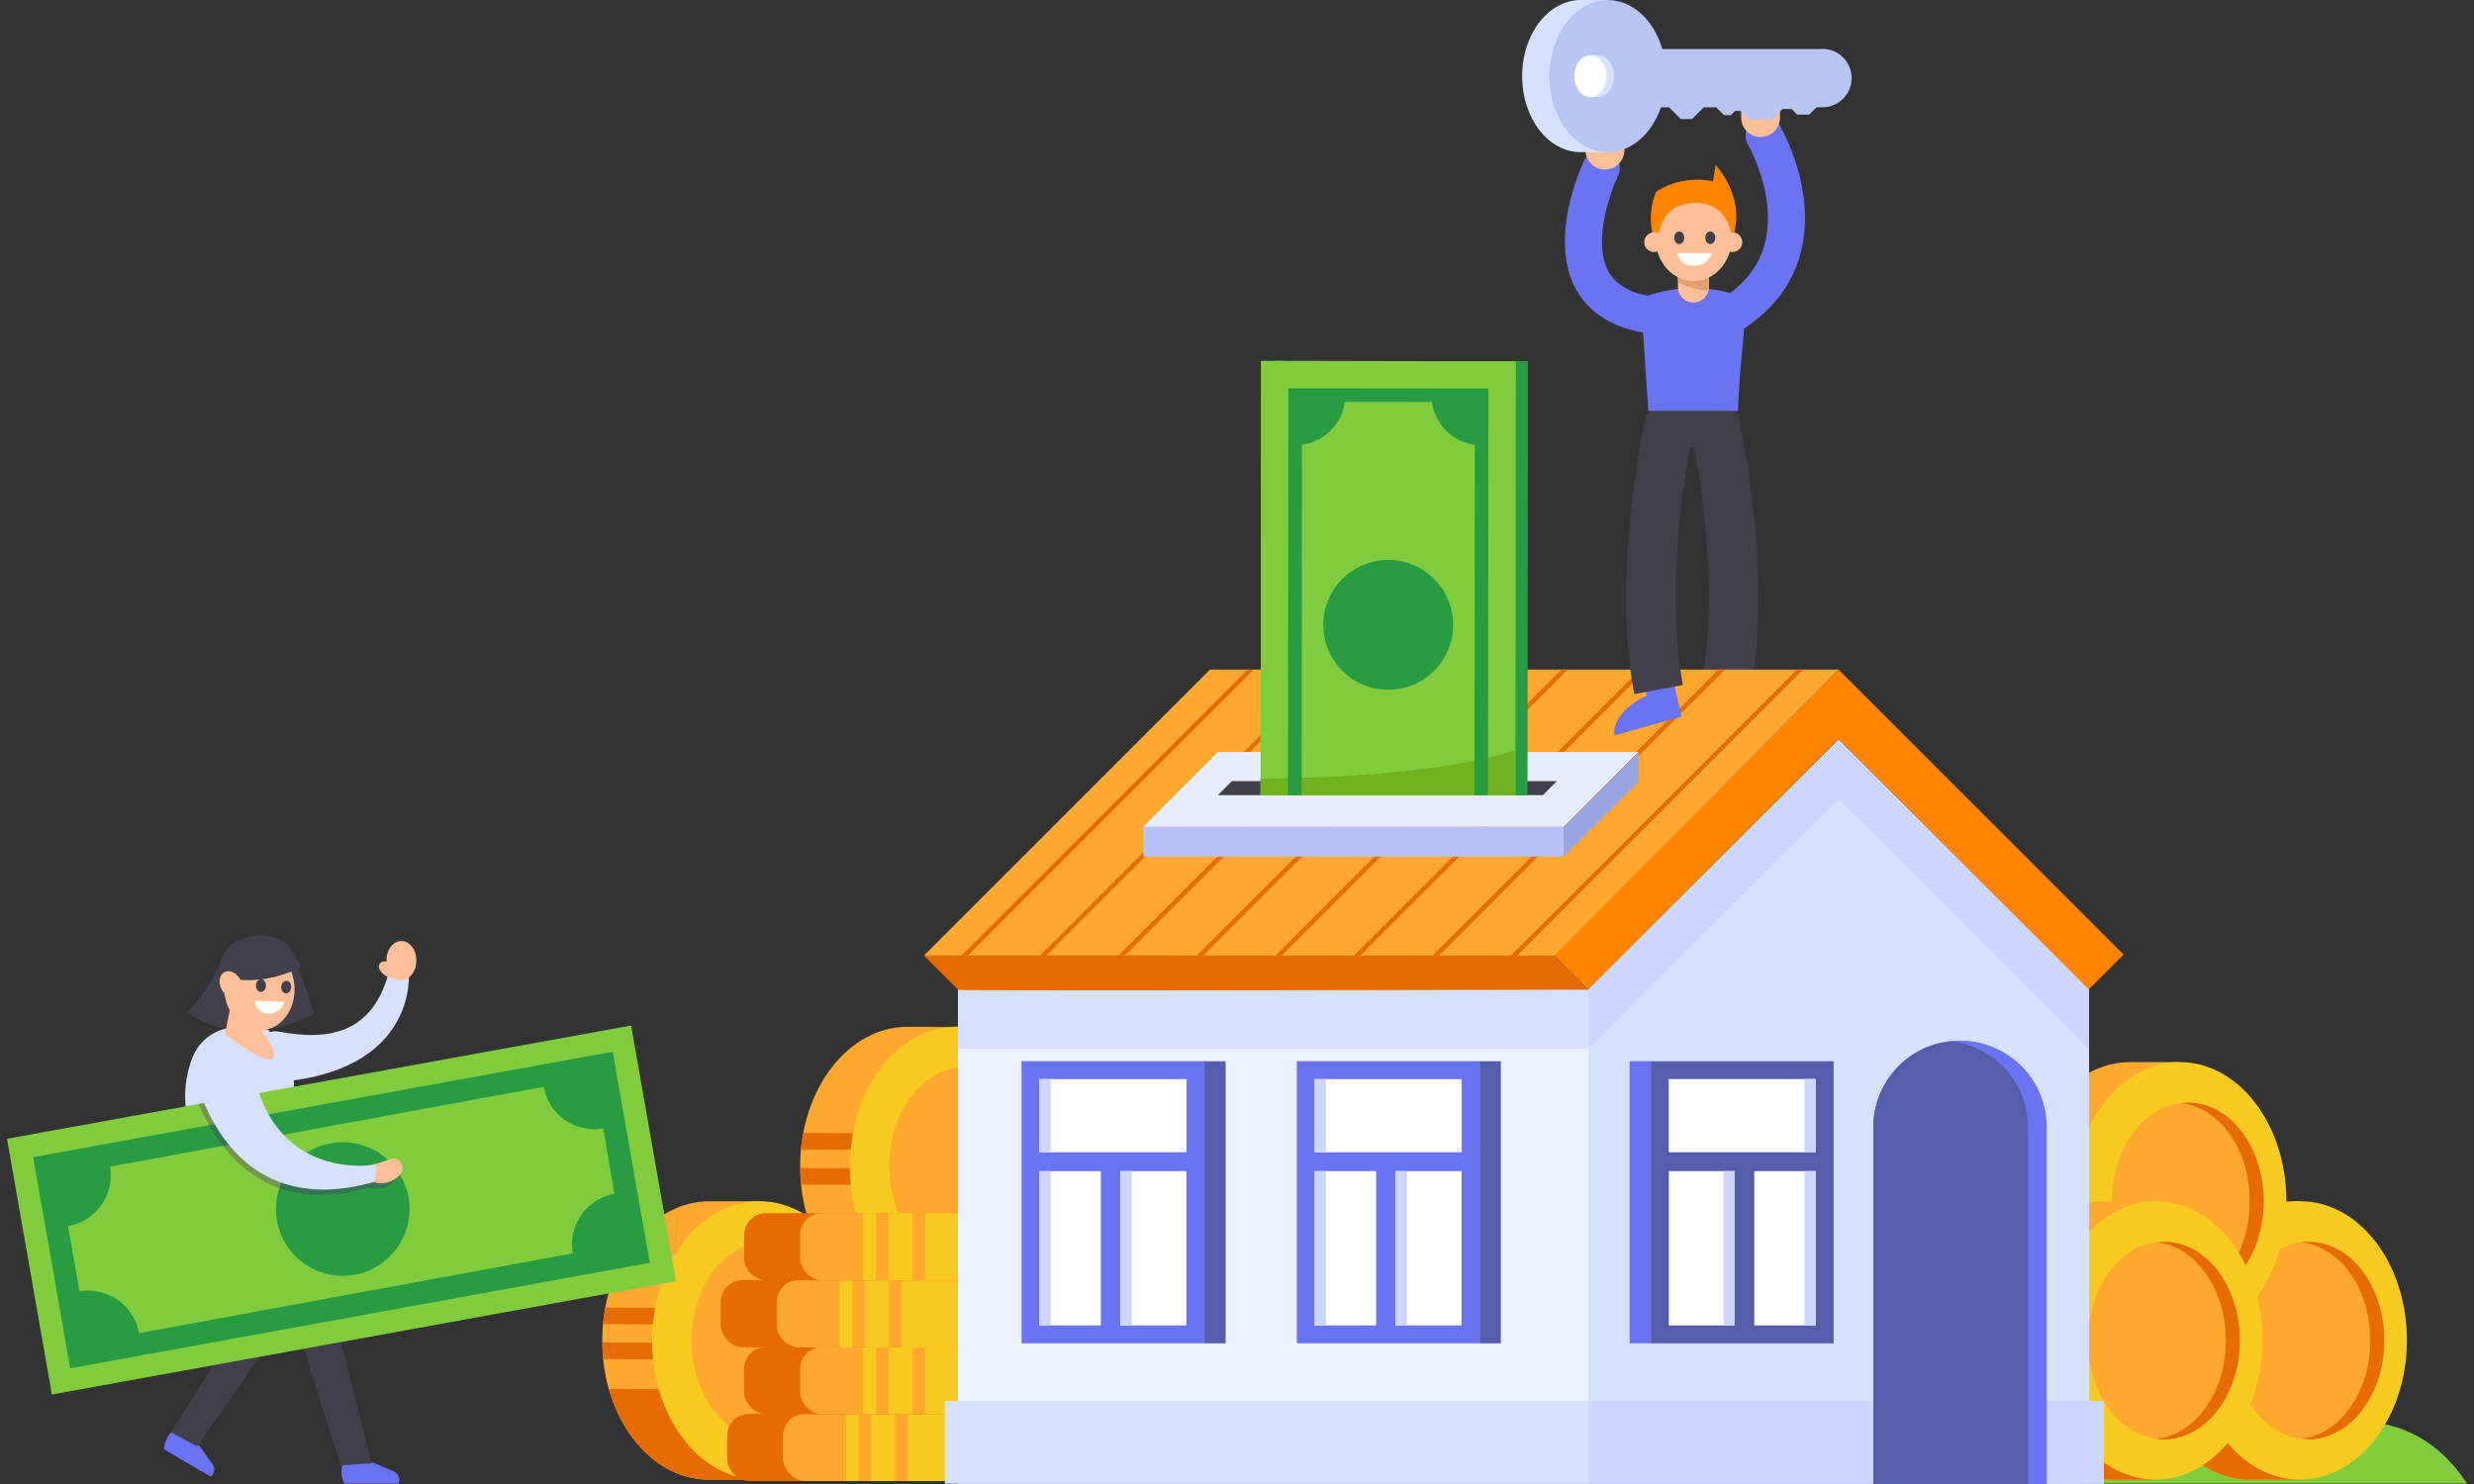 <svg xmlns="http://www.w3.org/2000/svg" viewBox="0 0 400 240"><rect x="0" y="0" width="400" height="240" fill="#333333" stroke="none"/><defs><style>.cls-1{isolation:isolate;}.cls-2{fill:#81cc3d;}.cls-3{fill:#ffa830;}.cls-4{fill:#e66b00;}.cls-5{fill:#f8cb20;}.cls-20,.cls-6{fill:none;stroke-miterlimit:10;}.cls-6{stroke:#403f4b;stroke-width:8px;}.cls-7{fill:#ecf1ff;}.cls-8{fill:#d6e0ff;}.cls-9{fill:#ccd6ff;}.cls-10{fill:#ff8500;}.cls-11{fill:#e7edff;}.cls-12{fill:#b9c1fa;}.cls-13{fill:#98a7e4;}.cls-14{fill:#403f4b;}.cls-15{fill:#279c43;}.cls-16{fill:#71b221;}.cls-17{fill:#6a73f2;}.cls-18{fill:#fff;}.cls-19{fill:#555eab;}.cls-20{stroke:#6a73f2;stroke-linecap:round;stroke-width:6px;}.cls-21{fill:#fdbf98;}.cls-22{fill:#b7c5f3;}.cls-23{fill:#e89d70;}.cls-24{fill:#5b1a73;opacity:0.3;mix-blend-mode:multiply;}</style></defs><title>loan-against-property</title><g class="cls-1"><g id="Layer_1" data-name="Layer 1"><path class="cls-2" d="M310.72,239.24c5.74-13.71,16.64-7.58,16.64-7.58s4.49-16.05,22.47-16.05S374.21,231,374.21,231s15-5.8,24.67,8.92h-88.2Z"/><path class="cls-3" d="M371.83,236.7c5.49-3.76,9.25-11.24,9.28-19.87s-3.67-16.14-9.13-19.94v-2.61l-8.07,0c-9.54,0-17.31,10-17.36,22.45s7.65,22.54,17.19,22.58l8.07,0Z"/><path class="cls-4" d="M346.71,219.82l27.87.1v-2.69l-28-.1Q346.58,218.49,346.71,219.82Z"/><path class="cls-4" d="M346.68,214.15l28.77.11v-2.69L347,211.46Q346.8,212.78,346.68,214.15Z"/><path class="cls-4" d="M380.46,222.81l-7.6,1.92-25.23-.09c2.43,8.53,8.72,14.62,16.12,14.65l8.07,0V236.7C376,233.85,379.17,228.84,380.46,222.81Z"/><ellipse class="cls-5" cx="371.9" cy="216.8" rx="22.51" ry="17.28" transform="translate(153.71 587.88) rotate(-89.79)"/><ellipse class="cls-3" cx="373.22" cy="216.8" rx="15.99" ry="12.27" transform="translate(155.03 589.21) rotate(-89.79)"/><path class="cls-4" d="M383.23,216.84c0,8.34-4.95,15.16-11.2,15.88a9.54,9.54,0,0,0,1.13.07c6.78,0,12.3-7.11,12.33-15.95s-5.43-16-12.21-16a9.54,9.54,0,0,0-1.13.07C378.39,201.64,383.26,208.5,383.23,216.84Z"/><path class="cls-3" d="M352.34,214.19c5.49-3.76,9.25-11.24,9.28-19.87s-3.67-16.14-9.13-19.94v-2.61l-8.07,0c-9.54,0-17.31,10-17.36,22.45s7.65,22.54,17.19,22.58l8.07,0Z"/><path class="cls-4" d="M327.22,197.3l27.87.1v-2.69l-28-.1Q327.09,196,327.22,197.3Z"/><path class="cls-4" d="M327.19,191.64l28.77.11v-2.69L327.56,189Q327.32,190.27,327.19,191.64Z"/><path class="cls-4" d="M361,200.29l-7.6,1.92-25.23-.09c2.43,8.53,8.72,14.62,16.12,14.65l8.07,0v-2.61C356.51,211.33,359.68,206.32,361,200.29Z"/><ellipse class="cls-5" cx="352.41" cy="194.28" rx="22.51" ry="17.28" transform="translate(156.81 545.97) rotate(-89.79)"/><ellipse class="cls-3" cx="353.73" cy="194.29" rx="15.99" ry="12.27" transform="translate(158.12 547.29) rotate(-89.79)"/><path class="cls-4" d="M363.74,194.33c0,8.34-4.95,15.16-11.2,15.88a9.56,9.56,0,0,0,1.13.07c6.78,0,12.3-7.11,12.33-15.95s-5.43-16-12.21-16a9.54,9.54,0,0,0-1.13.07C358.91,179.13,363.77,186,363.74,194.33Z"/><path class="cls-3" d="M348.47,236.7c5.49-3.76,9.25-11.24,9.28-19.87s-3.67-16.14-9.13-19.94v-2.61l-8.07,0c-9.54,0-17.31,10-17.36,22.45s7.65,22.54,17.19,22.58l8.07,0Z"/><path class="cls-4" d="M323.36,219.82l27.87.1v-2.69l-28-.1Q323.22,218.49,323.36,219.82Z"/><path class="cls-4" d="M323.33,214.15l28.77.11v-2.69l-28.41-.11Q323.45,212.78,323.33,214.15Z"/><path class="cls-4" d="M357.11,222.81l-7.6,1.92-25.23-.09c2.43,8.53,8.72,14.62,16.12,14.65l8.07,0V236.7C352.65,233.85,355.81,228.84,357.11,222.81Z"/><ellipse class="cls-5" cx="348.55" cy="216.8" rx="22.51" ry="17.28" transform="translate(130.45 564.53) rotate(-89.79)"/><ellipse class="cls-3" cx="349.87" cy="216.8" rx="15.99" ry="12.27" transform="translate(131.76 565.86) rotate(-89.79)"/><path class="cls-4" d="M359.88,216.84c0,8.34-4.95,15.16-11.2,15.88a9.54,9.54,0,0,0,1.13.07c6.78,0,12.3-7.11,12.33-15.95s-5.43-16-12.21-16a9.54,9.54,0,0,0-1.13.07C355,201.64,359.91,208.5,359.88,216.84Z"/><path class="cls-3" d="M122.65,236.7c5.49-3.76,9.25-11.24,9.28-19.87s-3.67-16.14-9.13-19.94v-2.61l-8.07,0c-9.54,0-17.31,10-17.36,22.45s7.65,22.54,17.19,22.58l8.07,0Z"/><path class="cls-4" d="M97.54,219.81l27.87.1v-2.69l-28-.1Q97.4,218.49,97.54,219.81Z"/><path class="cls-4" d="M97.5,214.15l28.77.11v-2.69l-28.41-.11Q97.63,212.78,97.5,214.15Z"/><path class="cls-4" d="M131.29,222.8l-7.6,1.92-25.23-.09c2.43,8.53,8.72,14.62,16.12,14.65l8.07,0V236.7C126.83,233.84,130,228.83,131.29,222.8Z"/><ellipse class="cls-5" cx="122.73" cy="216.79" rx="22.51" ry="17.28" transform="translate(-94.52 338.71) rotate(-89.79)"/><ellipse class="cls-3" cx="124.05" cy="216.8" rx="15.99" ry="12.27" transform="translate(-93.21 340.04) rotate(-89.79)"/><path class="cls-4" d="M134.06,216.84c0,8.34-4.95,15.16-11.2,15.88a9.54,9.54,0,0,0,1.13.07c6.78,0,12.3-7.11,12.33-15.95s-5.43-16-12.21-16a9.56,9.56,0,0,0-1.13.07C129.22,201.64,134.09,208.5,134.06,216.84Z"/><path class="cls-3" d="M154.65,208.48c5.49-3.76,9.25-11.24,9.28-19.87s-3.67-16.14-9.13-19.94v-2.61l-8.07,0c-9.54,0-17.31,10-17.36,22.45S137,211,146.57,211.05l8.07,0Z"/><path class="cls-4" d="M129.53,191.59l27.87.1V189l-28-.1Q129.4,190.27,129.53,191.59Z"/><path class="cls-4" d="M129.5,185.93l28.77.11v-2.69l-28.41-.11Q129.62,184.55,129.5,185.93Z"/><path class="cls-4" d="M163.28,194.58l-7.6,1.92-25.23-.09c2.43,8.53,8.72,14.62,16.12,14.65l8.07,0v-2.61C158.82,205.62,162,200.61,163.28,194.58Z"/><ellipse class="cls-5" cx="154.72" cy="188.57" rx="22.51" ry="17.28" transform="translate(-34.43 342.58) rotate(-89.79)"/><ellipse class="cls-3" cx="156.04" cy="188.57" rx="15.99" ry="12.27" transform="translate(-33.11 343.91) rotate(-89.79)"/><path class="cls-4" d="M166,188.61c0,8.34-4.95,15.16-11.2,15.88a9.56,9.56,0,0,0,1.13.07c6.78,0,12.3-7.11,12.33-15.95s-5.43-16-12.21-16a9.54,9.54,0,0,0-1.13.07C161.21,173.42,166.08,180.28,166,188.61Z"/><rect class="cls-4" x="117.56" y="228.65" width="37.63" height="10.87" rx="3.55" ry="3.55" transform="translate(272.75 468.17) rotate(180)"/><rect class="cls-3" x="126.62" y="228.65" width="37.63" height="10.87" rx="3.55" ry="3.55" transform="translate(290.86 468.17) rotate(180)"/><path class="cls-5" d="M146.84,239.52V228.65h15.28a2.12,2.12,0,0,1,2.12,2.12v6.63a2.12,2.12,0,0,1-2.12,2.12Z"/><rect class="cls-5" x="140.89" y="228.65" width="3.86" height="10.87"/><rect class="cls-5" x="136.81" y="228.65" width="2.04" height="10.87"/><rect class="cls-4" x="120.31" y="217.83" width="37.63" height="10.87" rx="3.55" ry="3.55" transform="translate(278.25 446.54) rotate(180)"/><rect class="cls-3" x="129.36" y="217.83" width="37.63" height="10.87" rx="3.55" ry="3.55" transform="translate(296.35 446.54) rotate(180)"/><path class="cls-5" d="M149.59,228.71V217.83h15.28A2.12,2.12,0,0,1,167,220v6.63a2.12,2.12,0,0,1-2.12,2.12Z"/><rect class="cls-5" x="143.64" y="217.83" width="3.86" height="10.87"/><rect class="cls-5" x="139.56" y="217.83" width="2.04" height="10.87"/><rect class="cls-4" x="116.53" y="207.01" width="37.63" height="10.87" rx="3.55" ry="3.55" transform="translate(270.69 424.9) rotate(180)"/><rect class="cls-3" x="125.59" y="207.01" width="37.63" height="10.87" rx="3.55" ry="3.55" transform="translate(288.8 424.9) rotate(180)"/><path class="cls-5" d="M145.81,217.89V207h15.28a2.12,2.12,0,0,1,2.12,2.12v6.63a2.12,2.12,0,0,1-2.12,2.12Z"/><rect class="cls-5" x="139.86" y="207.01" width="3.86" height="10.87"/><rect class="cls-5" x="135.78" y="207.01" width="2.04" height="10.87"/><rect class="cls-4" x="120.31" y="196.2" width="37.63" height="10.87" rx="3.55" ry="3.55" transform="translate(278.25 403.27) rotate(180)"/><rect class="cls-3" x="129.36" y="196.2" width="37.63" height="10.87" rx="3.55" ry="3.55" transform="translate(296.35 403.27) rotate(180)"/><path class="cls-5" d="M149.59,207.07V196.2h15.28a2.12,2.12,0,0,1,2.12,2.12V205a2.12,2.12,0,0,1-2.12,2.12Z"/><rect class="cls-5" x="143.64" y="196.2" width="3.86" height="10.87"/><rect class="cls-5" x="139.56" y="196.2" width="2.04" height="10.87"/><path class="cls-6" d="M277.09,67.76s5.6,24.11,1.94,43.76"/><rect class="cls-7" x="154.89" y="160.06" width="101.95" height="79.89"/><polygon class="cls-8" points="256.8 169.63 256.84 169.47 256.84 160.06 154.89 160.06 154.89 169.63 256.8 169.63"/><polygon class="cls-8" points="256.8 239.88 337.76 239.88 337.76 159.99 297.27 119.58 256.8 159.99 256.8 239.88"/><polygon class="cls-9" points="297.27 119.58 256.8 159.99 256.8 169.63 297.27 129.22 337.76 169.63 337.76 159.99 297.27 119.58"/><polygon class="cls-8" points="152.75 226.56 152.75 228.16 152.75 239.95 340.16 239.95 340.16 228.14 340.16 226.56 152.75 226.56"/><polygon class="cls-9" points="256.79 226.56 256.79 228.16 256.79 239.95 340.16 239.95 340.16 228.14 340.16 226.56 256.79 226.56"/><path class="cls-4" d="M154.89,160.06l-5.51-5.52H251.27l5.49,5.49S155.16,160.33,154.89,160.06Z"/><path class="cls-10" d="M256.76,160l40.49-40.49L337.73,160l5.62-5.62-46.08-46.08-46.1,46.1Z"/><polygon class="cls-3" points="149.38 154.54 195.63 108.29 297.27 108.29 251.28 154.55 149.38 154.54"/><polygon class="cls-4" points="215.41 108.29 214.39 108.29 168.14 154.54 169.16 154.54 215.41 108.29"/><polygon class="cls-4" points="228.1 108.29 227.08 108.29 180.83 154.54 181.85 154.54 228.1 108.29"/><polygon class="cls-4" points="156.47 154.54 202.72 108.29 201.7 108.29 155.45 154.54 156.47 154.54"/><polygon class="cls-4" points="240.79 108.29 239.77 108.29 193.52 154.54 194.54 154.54 240.79 108.29"/><polygon class="cls-4" points="291.55 108.29 290.53 108.29 244.28 154.55 245.3 154.55 291.55 108.29"/><polygon class="cls-4" points="278.86 108.29 277.84 108.29 231.59 154.55 232.61 154.55 278.86 108.29"/><polygon class="cls-4" points="253.48 108.29 252.46 108.29 206.21 154.54 207.23 154.54 253.48 108.29"/><polygon class="cls-4" points="266.17 108.29 265.15 108.29 218.9 154.55 219.92 154.55 266.17 108.29"/><polygon class="cls-11" points="184.84 133.73 196.95 121.61 264.9 121.61 252.82 133.72 184.84 133.73"/><rect class="cls-12" x="184.84" y="133.71" width="67.98" height="4.82"/><polygon class="cls-13" points="252.82 138.53 264.94 126.42 264.94 121.61 252.82 133.72 252.82 138.53"/><polygon class="cls-14" points="196.9 128.6 199.18 126.32 251.72 126.32 249.46 128.59 196.9 128.6"/><rect class="cls-15" x="191.3" y="72.89" width="70.17" height="41.18" transform="translate(132.66 319.77) rotate(-89.94)"/><polygon class="cls-2" points="203.9 58.38 245.08 58.42 245.01 128.6 203.82 128.61 203.9 58.38"/><polygon class="cls-15" points="208.31 62.8 240.66 62.83 240.59 128.6 238.39 128.59 238.46 65.03 210.51 65 210.45 128.6 208.24 128.6 208.31 62.8"/><path class="cls-15" d="M239.56,63.93l0,8.12a8.12,8.12,0,0,1-8.1-8.24Z"/><path class="cls-15" d="M209.4,63.9l8.12-.07A8.12,8.12,0,0,1,209.31,72Z"/><circle class="cls-15" cx="224.45" cy="101.06" r="10.5" transform="translate(123.15 325.4) rotate(-89.94)"/><rect class="cls-15" x="191.3" y="72.89" width="70.17" height="41.18" transform="translate(132.66 319.77) rotate(-89.94)"/><polygon class="cls-2" points="203.9 58.38 245.08 58.42 245.01 128.6 203.82 128.61 203.9 58.38"/><path class="cls-16" d="M245,121.31c-6.88,2.22-19.2,4.34-41.19,4.65v2.65H245Z"/><polygon class="cls-15" points="208.31 62.8 240.66 62.83 240.59 128.6 238.39 128.59 238.46 65.03 210.51 65 210.45 128.6 208.24 128.6 208.31 62.8"/><path class="cls-15" d="M239.56,63.93l0,8.12a8.12,8.12,0,0,1-8.1-8.24Z"/><path class="cls-15" d="M209.4,63.9l8.12-.07A8.12,8.12,0,0,1,209.31,72Z"/><circle class="cls-15" cx="224.45" cy="101.06" r="10.5" transform="translate(123.15 325.4) rotate(-89.94)"/><rect class="cls-17" x="165.17" y="171.62" width="29.56" height="45.62"/><rect class="cls-18" x="168.06" y="174.52" width="23.77" height="11.83"/><rect class="cls-18" x="168.06" y="189.4" width="9.93" height="24.95"/><rect class="cls-9" x="168.06" y="174.52" width="1.82" height="11.83"/><rect class="cls-9" x="168.06" y="189.4" width="1.82" height="24.95"/><rect class="cls-19" x="194.73" y="171.62" width="3.43" height="45.62" transform="translate(392.89 388.87) rotate(180)"/><rect class="cls-18" x="181.16" y="189.4" width="10.66" height="24.95"/><rect class="cls-9" x="181.16" y="189.4" width="1.82" height="24.95"/><rect class="cls-17" x="209.67" y="171.62" width="29.56" height="45.62"/><rect class="cls-18" x="212.56" y="174.52" width="23.77" height="11.83"/><rect class="cls-18" x="212.56" y="189.4" width="9.93" height="24.95"/><rect class="cls-9" x="212.56" y="174.52" width="1.82" height="11.83"/><rect class="cls-9" x="212.56" y="189.4" width="1.82" height="24.95"/><rect class="cls-19" x="239.22" y="171.62" width="3.43" height="45.62" transform="translate(481.88 388.87) rotate(180)"/><rect class="cls-18" x="225.65" y="189.4" width="10.66" height="24.95"/><rect class="cls-9" x="225.65" y="189.4" width="1.82" height="24.95"/><rect class="cls-19" x="266.91" y="171.62" width="29.56" height="45.62" transform="translate(563.37 388.87) rotate(180)"/><rect class="cls-18" x="269.8" y="174.52" width="23.77" height="11.83" transform="translate(563.37 360.86) rotate(180)"/><rect class="cls-18" x="283.64" y="189.4" width="9.93" height="24.95" transform="translate(577.21 403.75) rotate(180)"/><rect class="cls-9" x="291.75" y="174.52" width="1.82" height="11.83" transform="translate(585.32 360.86) rotate(180)"/><rect class="cls-9" x="291.75" y="189.4" width="1.82" height="24.95" transform="translate(585.32 403.75) rotate(180)"/><rect class="cls-17" x="263.48" y="171.62" width="3.43" height="45.62"/><rect class="cls-18" x="269.83" y="189.4" width="10.66" height="24.95" transform="translate(550.31 403.75) rotate(180)"/><rect class="cls-9" x="278.66" y="189.4" width="1.82" height="24.95" transform="translate(559.14 403.75) rotate(180)"/><path class="cls-17" d="M316.92,168.3h0a14,14,0,0,1,14,14V240a0,0,0,0,1,0,0H302.89a0,0,0,0,1,0,0V182.33A14,14,0,0,1,316.92,168.3Z"/><path class="cls-19" d="M315.36,168.39a14,14,0,0,0-12.48,13.94V240h25V182.33A14,14,0,0,0,315.36,168.39Z"/><path class="cls-14" d="M274.13,72.34h-.85a6.63,6.63,0,0,1-6.63-6.63h14.12A6.63,6.63,0,0,1,274.13,72.34Z"/><path class="cls-17" d="M265.81,109.43l.44,3.07s-5.59,2.39-5.26,6.45l10.9-3.07-1.54-6.67Z"/><path class="cls-17" d="M281,66.44H266.51l-1.24-18.19a22.6,22.6,0,0,1,17,0C281.9,56.49,281.35,57.91,281,66.44Z"/><path class="cls-20" d="M267.88,51.07c-19.64-2-9-23.88-9-23.88"/><path class="cls-6" d="M270.1,67.76s-5.6,24.11-1.94,43.76"/><path class="cls-21" d="M259.49,27.42h0a3.13,3.13,0,0,1-3.13-3.13V22.82h6.27v1.47A3.13,3.13,0,0,1,259.49,27.42Z"/><path class="cls-20" d="M279.66,51.07c16.65-10.24,5.57-29.14,5.57-29.14"/><path class="cls-21" d="M284.66,22.16h0A3.13,3.13,0,0,0,287.79,19V17.56h-6.27V19A3.13,3.13,0,0,0,284.66,22.16Z"/><path class="cls-8" d="M259.92,23.19c3-2.05,5.05-6.14,5.07-10.86s-2-8.82-5-10.89V0l-4.41,0c-5.21,0-9.46,5.47-9.48,12.26s4.18,12.32,9.39,12.34l4.41,0Z"/><ellipse class="cls-22" cx="259.96" cy="12.32" rx="12.3" ry="9.44" transform="translate(246.67 272.23) rotate(-89.79)"/><path class="cls-22" d="M294.44,7.92H261.65v9.43h8.21l1.9,1.9h1.81l1.9-1.9h2l1.27,1.27h1.1l.68-.68h.83l1.36,1.36h3.81l1.67-1.67h1.48l.91.91h1.93l1.2-1.2h.73a4.72,4.72,0,1,0,0-9.43Z"/><path class="cls-8" d="M257.16,15.31a3.63,3.63,0,0,1-1.4-3,3.63,3.63,0,0,1,1.37-3V8.92h1.22c1.44,0,2.61,1.51,2.61,3.38s-1.15,3.39-2.59,3.4h-1.22Z"/><ellipse class="cls-18" cx="257.14" cy="12.31" rx="2.6" ry="3.39" transform="translate(-0.04 0.96) rotate(-0.21)"/><path class="cls-21" d="M271.29,42.55h5a0,0,0,0,1,0,0v3.88a2.5,2.5,0,0,1-2.5,2.5h0a2.5,2.5,0,0,1-2.5-2.5V42.55A0,0,0,0,1,271.29,42.55Z"/><path class="cls-23" d="M271.29,45.58a11.83,11.83,0,0,0,5,1.43,2.27,2.27,0,0,0,0-.36v-4.1h-5Z"/><ellipse class="cls-21" cx="273.83" cy="38.42" rx="6.19" ry="7.04"/><path class="cls-10" d="M268.09,40.29a11.09,11.09,0,0,1-.31-9.29,12.31,12.31,0,0,1,9.17-1.68l.44-2.62s5.11,5.3,2.68,12c0,0-.3-6.32-6.46-5.86C267.29,33.27,268.09,40.29,268.09,40.29Z"/><circle class="cls-21" cx="267.43" cy="39.17" r="1.59"/><circle class="cls-21" cx="280.11" cy="39.17" r="1.59"/><path class="cls-18" d="M271.19,40.94h5.58a2.84,2.84,0,0,1-2.93,2A2.4,2.4,0,0,1,271.19,40.94Z"/><ellipse class="cls-14" cx="271.5" cy="38.45" rx="0.81" ry="1.02"/><ellipse class="cls-14" cx="276.52" cy="38.45" rx="0.81" ry="1.02"/><path class="cls-8" d="M44.93,166.81c8.27,1.59,15.88.47,18.29-11L66.08,157S68,173.58,44,175.07L42.35,172C41.25,169.82,42.56,166.35,44.93,166.81Z"/><ellipse class="cls-21" cx="64.9" cy="155.34" rx="2.42" ry="3.16"/><ellipse class="cls-21" cx="63.02" cy="156.87" rx="1.15" ry="1.94" transform="translate(-104.34 133.02) rotate(-60)"/><path class="cls-17" d="M34.07,238.82l-7.57-4.43A4.78,4.78,0,0,1,28,231.3l4.15,2.43,2.16,3A1.51,1.51,0,0,1,34.07,238.82Z"/><polygon class="cls-14" points="43.88 190.87 43.97 216.62 31.87 233.9 27.66 231.64 37.37 216.22 32.98 190.81 43.88 190.87"/><path class="cls-17" d="M64.44,239.93H55.67a4.78,4.78,0,0,1-.24-3.44h4.81l3.36,1.46A1.51,1.51,0,0,1,64.44,239.93Z"/><polygon class="cls-14" points="44.17 190.99 54.3 213.74 60.08 236.65 55.06 236.98 48.15 215.03 32.87 191.16 44.17 190.99"/><path class="cls-8" d="M39.14,166.17a7.72,7.72,0,0,0-8,4.81A17.09,17.09,0,0,0,30,178.8a74.4,74.4,0,0,0,2.79,12.38l11.43,0s3.57-11.35,3.3-16.47a11.9,11.9,0,0,0-4.2-8.15Z"/><polygon class="cls-2" points="102.04 165.85 1.13 184.17 8.39 225.53 109.3 207.2 102.04 165.85"/><polygon class="cls-15" points="11.36 221.29 5.36 187.14 99.06 170.09 105.06 204.23 11.36 221.29"/><path class="cls-2" d="M97.53,182.5a8.3,8.3,0,0,1-9.61-6.74L17.78,188.68A8.3,8.3,0,0,1,11,198.29l1.86,10.58a8.3,8.3,0,0,1,9.61,6.74l70.13-12.92a8.3,8.3,0,0,1,6.74-9.61Z"/><circle class="cls-15" cx="55.42" cy="195.52" r="10.8" transform="translate(-32.99 12.54) rotate(-9.96)"/><path class="cls-24" d="M59.37,192.14a.56.56,0,0,0,.2-.11,3.5,3.5,0,0,0,2.25.11c1.59-.4,2.85-1.75,2.35-2.84-.87-1.89-2.22-.67-3.82-.27l-.64.17a.56.56,0,0,0-.33-.07c-2.89.3-13.8.53-18.45-12.21l-8.83,1.6C35.23,185.88,42.79,196.75,59.37,192.14Z"/><path class="cls-21" d="M59.28,189.91c.29,1.16,1.74,1.73,3.34,1.32s2.85-1.75,2.35-2.84c-.87-1.89-2.22-.67-3.82-.27S59,188.74,59.28,189.91Z"/><path class="cls-8" d="M60.23,188.41c-3.38.38-17.7.85-19.84-18.43,0,0-2.32-3.87-5.75-2.29a5.59,5.59,0,0,0-3.13,4.11,5.12,5.12,0,0,0,.06,2.31c1.11,4.38,7.15,23.05,28.6,17.12a.58.58,0,0,0,.43-.47l.25-1.76A.53.53,0,0,0,60.23,188.41Z"/><path class="cls-14" d="M50.82,164s-11.49,6.32-20.53-.29c0,0,4.07-4.29,5.63-8.78s9.14-4.28,10.68-1.89S50.82,164,50.82,164Z"/><ellipse class="cls-21" cx="41.98" cy="159.4" rx="5.68" ry="6.77" transform="matrix(1, -0.07, 0.07, 1, -11.21, 3.38)"/><path class="cls-14" d="M46.6,153c-1.55-2.39-9.13-2.6-10.68,1.89a17.86,17.86,0,0,1-1.16,2.59l1.11.29c4.9,1.87,10.77-.21,12.81-1.44A22,22,0,0,0,46.6,153Z"/><ellipse class="cls-21" cx="37.36" cy="159.24" rx="1.71" ry="2.3" transform="translate(-71.2 36.9) rotate(-28.38)"/><path class="cls-21" d="M37.31,162.47l-.92,4.75s5.93,4.69,7.49,4.06S42.47,167,42.47,167v-1.56Z"/><path class="cls-18" d="M41.2,161.81l4.76.25a2.56,2.56,0,0,1-2.6,1.89A2.21,2.21,0,0,1,41.2,161.81Z"/><ellipse class="cls-14" cx="42.19" cy="159.41" rx="1.02" ry="0.81" transform="translate(-119.21 193.16) rotate(-86.99)"/><ellipse class="cls-14" cx="46.28" cy="159.64" rx="1.02" ry="0.81" transform="translate(-115.57 197.47) rotate(-86.99)"/></g></g></svg>